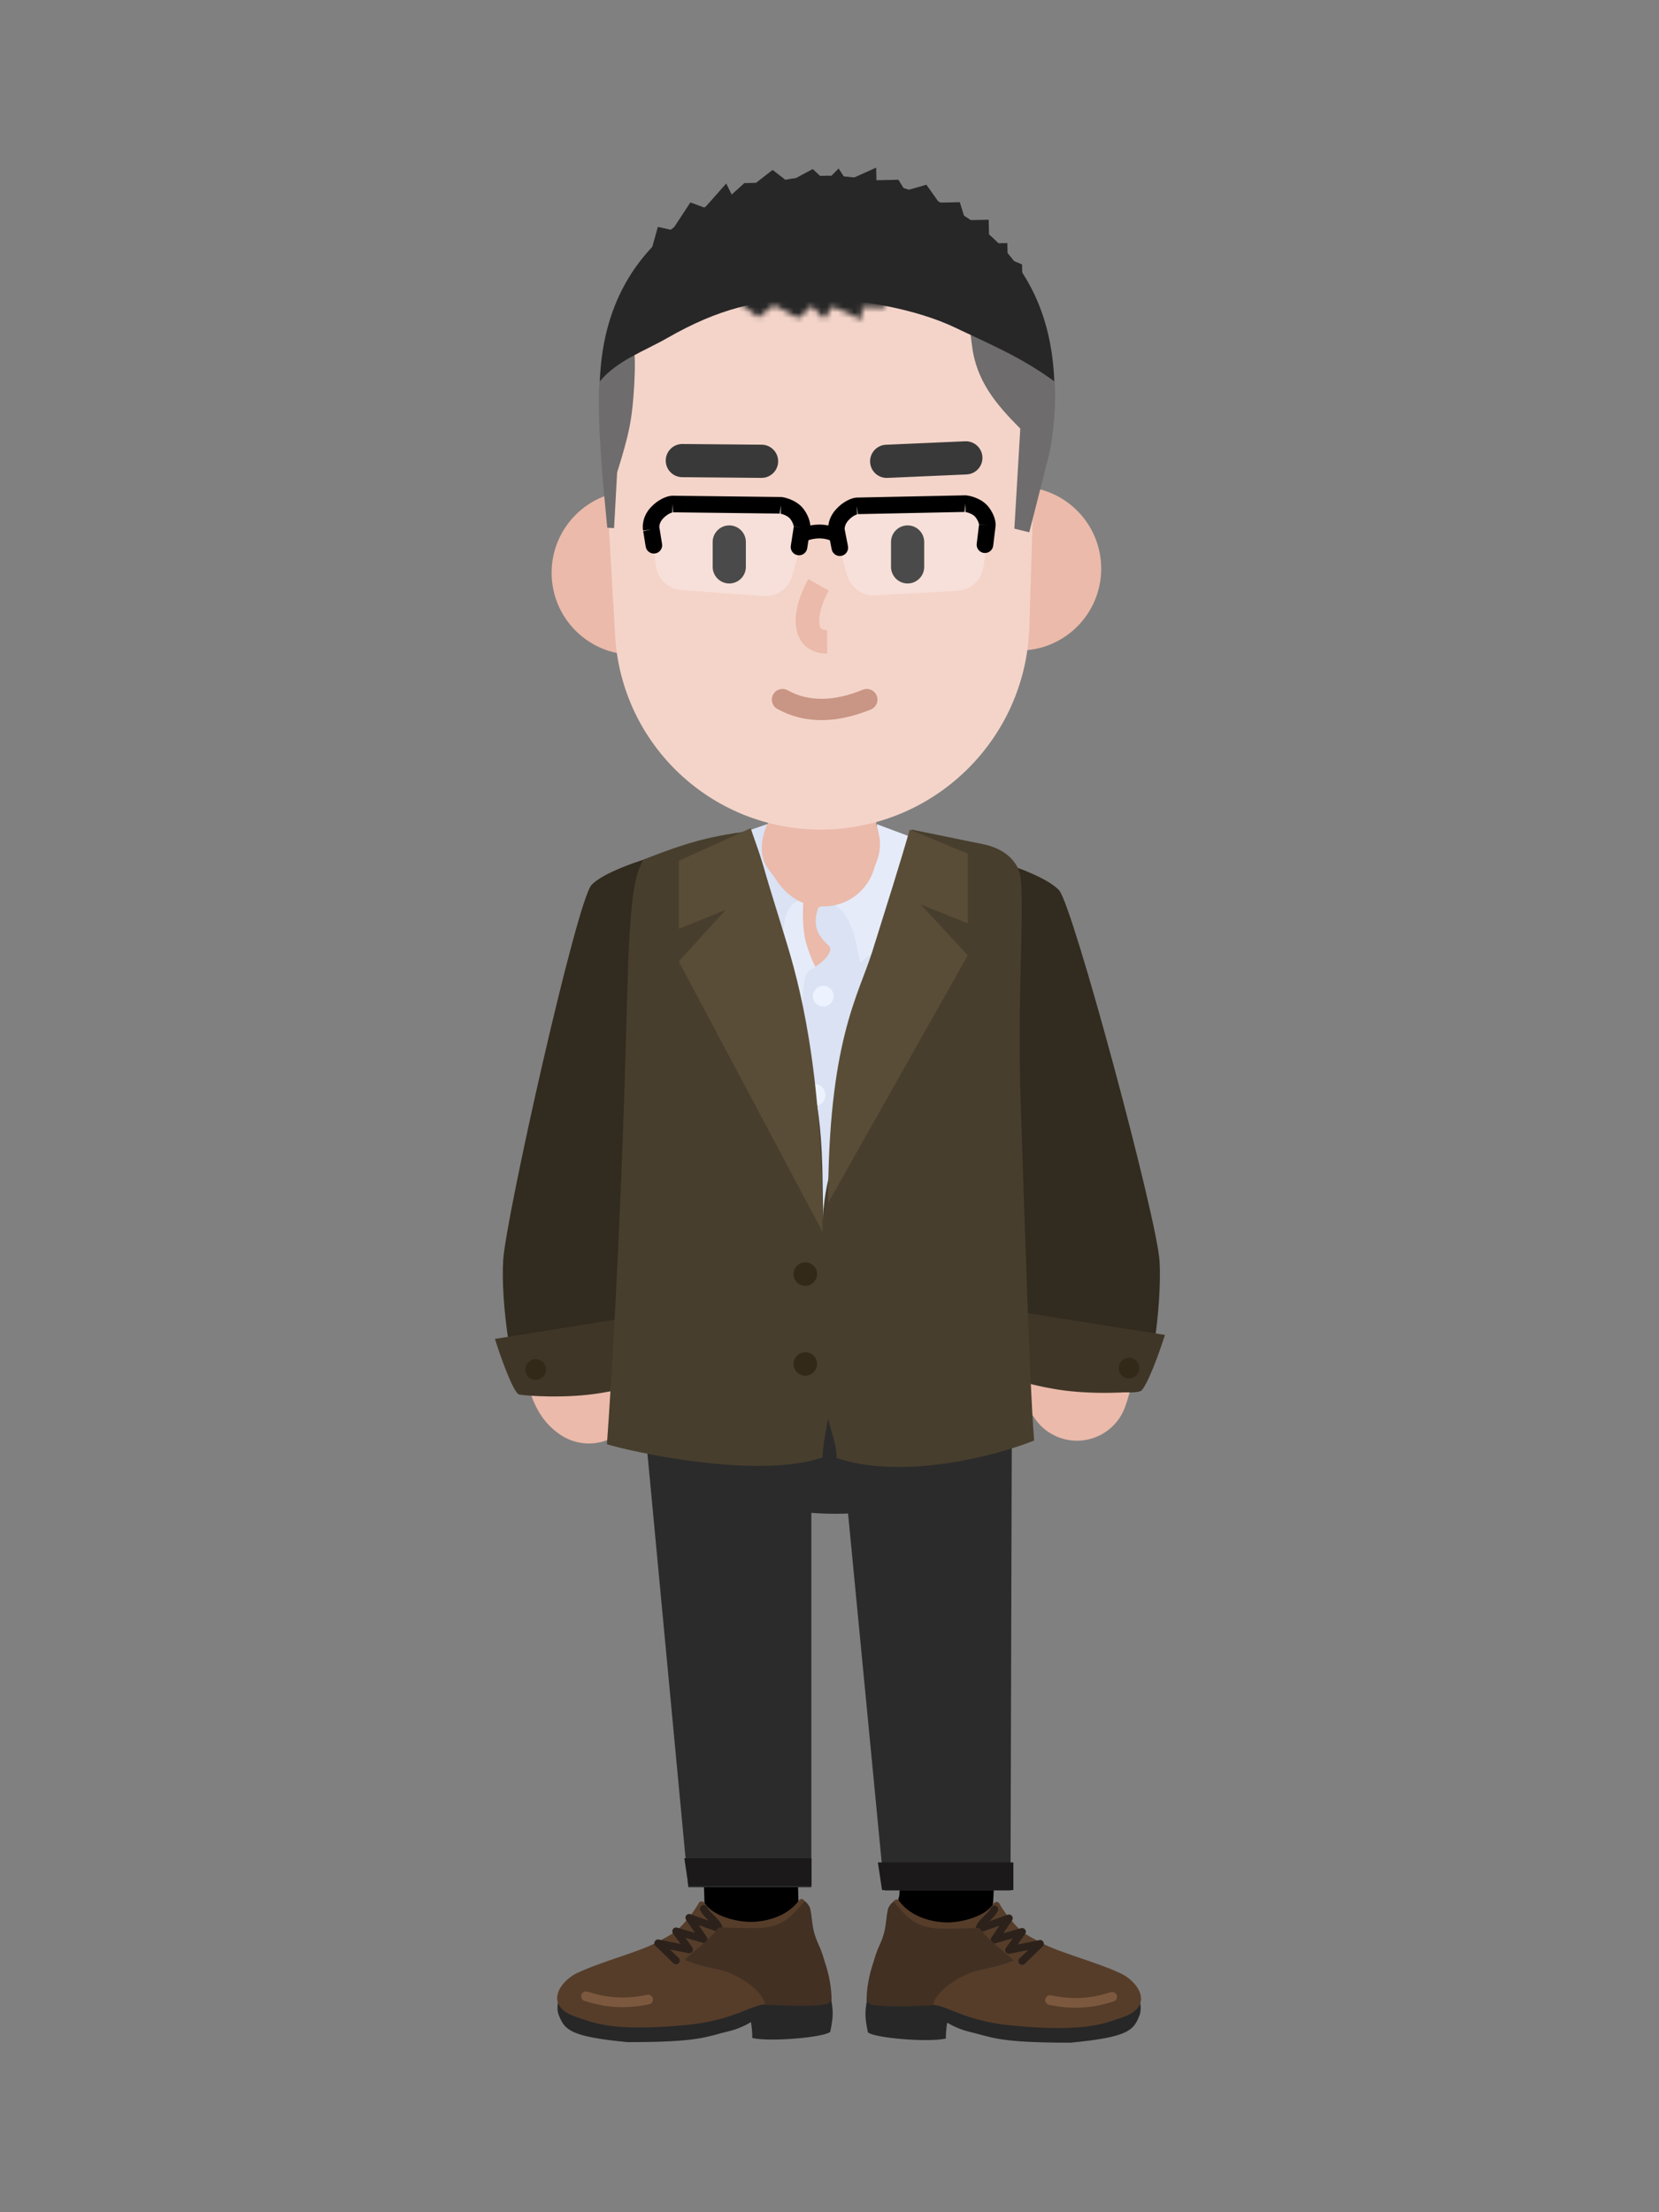 <svg width="300" height="400" viewBox="0 0 300 400" fill="none" xmlns="http://www.w3.org/2000/svg">
<rect x="0" y="0" width="300" height="400" fill="#808080" stroke="none"/>
<path d="M130.937 363.171C134.897 365.692 140.151 364.524 142.671 360.564C143.53 359.215 143.863 358.08 144.103 356.67C144.209 356.045 144.285 355.374 144.34 354.622L144.355 354.415C144.443 353.123 144.483 351.514 144.482 349.566L144.479 348.774L144.473 347.994C144.438 344.609 144.303 340.342 144.079 335.328L144.033 334.302C143.612 325.165 142.921 313.946 142.228 304.385C141.888 299.703 137.817 296.183 133.135 296.523C128.453 296.862 124.933 300.933 125.272 305.615L125.424 307.736L125.538 309.357C126.141 318.061 126.715 327.687 127.074 335.593L127.156 337.459L127.211 338.791C127.382 343.07 127.476 346.652 127.481 349.382L127.481 349.876L127.478 350.478C127.469 351.645 127.44 352.583 127.394 353.259L127.377 353.49C126.271 357.06 127.631 361.068 130.937 363.171Z" fill="black"/>
<path d="M166.187 352.421C170.147 354.942 175.401 353.774 177.921 349.814C178.78 348.465 179.113 347.33 179.353 345.92C179.459 345.295 179.535 344.624 179.59 343.872L179.605 343.665C179.693 342.373 179.733 340.764 179.732 338.816L179.729 338.024L179.723 337.244C179.688 333.859 179.553 329.592 179.329 324.578L179.283 323.552C178.862 314.415 178.171 303.196 177.478 293.635C177.138 288.953 173.067 285.433 168.385 285.773C163.703 286.112 160.183 290.183 160.522 294.865L160.674 296.986L160.788 298.607C161.391 307.311 161.965 316.937 162.324 324.843L162.406 326.709L162.461 328.041C162.632 332.32 162.726 335.902 162.731 338.632L162.731 339.126L162.728 339.728C162.719 340.895 162.69 341.833 162.644 342.509L162.627 342.74C161.521 346.31 162.881 350.318 166.187 352.421Z" fill="black"/>
<path d="M115.997 251.354L146.714 254.198V341.25H124.464L115.997 251.354Z" fill="#2B2B2B"/>
<path d="M124.5 341L123.75 336H146.75V341H124.5Z" fill="#1B1919"/>
<path d="M151.074 273.713C167.408 273.713 180.648 266.893 180.648 258.481C180.648 250.069 167.408 243.25 151.074 243.25C134.741 243.25 121.5 250.069 121.5 258.481C121.5 266.893 134.741 273.713 151.074 273.713Z" fill="#2B2B2B"/>
<path d="M151.5 254.4H182.978L182.728 341.827H159.927L151.5 254.4Z" fill="#2B2B2B"/>
<path d="M159.5 341.75L158.75 336.75H183.25V341.75H159.5Z" fill="#1B1919"/>
<path d="M101.044 364.355C100.575 363.193 100.913 361.603 101.175 361.17C101.438 360.735 133.362 358.745 133.362 358.745C138.661 358.31 149.164 356.493 149.89 359.625C150.787 363.5 150.746 364.375 150.134 367.375C149.155 368.375 139.25 369.25 136.038 368.5C136.038 366.75 135.788 365.625 135.788 365.625C135.788 365.625 133.998 366.76 131.898 367.25C127.614 368.25 126.794 369.25 113.525 369.25C102.883 368.25 102.095 366.953 101.044 364.355Z" fill="#272727"/>
<path d="M135.57 347.5C138.23 347.535 142.293 346.66 144.506 343.593C144.701 343.323 145.099 343.28 145.325 343.523C147.316 345.663 146.026 344.445 146.826 348.128C147.615 351.763 148.281 351.243 149.071 354.618C149.617 356.955 151.387 362.408 149.071 362.408H138.507C136.008 362.408 132.632 365.31 124.309 366.125C110.494 367.48 107.118 365.625 104.359 364.75C98.083 362.76 101.268 358.205 104.359 356.75C108.888 354.618 115.378 353.015 118.679 351.25C121.25 349.875 122.133 349.448 123.453 348C125.137 346.153 125.851 344.973 126.386 344.055C126.608 343.67 127.213 343.758 127.449 344.13C128.908 346.445 133.112 347.468 135.57 347.5Z" fill="#563D2A"/>
<path d="M124.852 346.113C124.236 345.893 123.698 346.588 124.065 347.13L125.645 349.462L122.434 348.544C121.817 348.368 121.324 349.069 121.699 349.59L123.068 351.494L119.134 350.697C118.472 350.563 118.043 351.377 118.53 351.847L121.778 354.987C122.047 355.246 122.475 355.239 122.735 354.97C122.995 354.702 122.987 354.273 122.719 354.014L121.136 352.483L124.491 353.163C125.094 353.286 125.534 352.605 125.174 352.105L123.935 350.381L127.064 351.276C127.672 351.45 128.165 350.769 127.81 350.246L126.345 348.082L129.735 349.292C130.176 349.45 130.639 349.123 130.639 348.655C130.639 348.231 130.45 347.84 130.103 347.4L129.981 347.249L129.902 347.156C129.78 347.015 129.651 346.879 129.391 346.617L128.844 346.069L128.675 345.895C128.589 345.806 128.514 345.726 128.442 345.645C128.172 345.347 127.99 345.1 127.89 344.897L127.868 344.85C127.717 344.509 127.317 344.355 126.975 344.507C126.634 344.659 126.48 345.059 126.632 345.4C126.796 345.769 127.06 346.134 127.437 346.552L127.57 346.697L127.683 346.816C127.743 346.878 127.806 346.943 127.876 347.014L128.15 347.29L124.852 346.113Z" fill="#2C221B"/>
<path d="M105.704 361.793C107.515 362.342 108.748 362.634 110.353 362.807C112.537 363.042 114.845 362.934 117.382 362.402C117.855 362.303 118.158 361.839 118.059 361.366C117.959 360.893 117.496 360.59 117.023 360.689C114.667 361.183 112.543 361.282 110.541 361.067C109.067 360.908 107.927 360.638 106.211 360.118C105.749 359.978 105.26 360.239 105.12 360.701C104.98 361.164 105.241 361.652 105.704 361.793Z" fill="#7C593E"/>
<path d="M123.773 354.375C126.221 352.125 128.042 351 130 348.5C131.061 348.5 132.461 348.625 136.5 348.625C141.763 348.625 143.158 346.375 145.483 343.75C147.25 344.875 146.34 347.25 147.564 350.5C148.543 353.1 150.379 357 150.379 361.75C149.522 363.25 141.077 362.5 138.385 362.5C137.773 359.5 133 357 130.875 356.375C129.01 355.828 126.833 355.625 123.773 354.375Z" fill="#423023"/>
<path d="M206.037 364.452C206.506 363.292 206.168 361.7 205.905 361.267C205.642 360.835 173.718 358.842 173.718 358.842C168.42 358.41 157.917 356.59 157.191 359.722C156.293 363.597 156.334 364.472 156.946 367.472C157.925 368.472 167.831 369.347 171.042 368.597C171.042 366.847 171.292 365.722 171.292 365.722C171.292 365.722 173.083 366.857 175.183 367.347C179.467 368.347 180.287 369.347 193.555 369.347C204.197 368.347 204.986 367.05 206.037 364.452Z" fill="#272727"/>
<path d="M171.511 347.597C168.85 347.632 164.788 346.757 162.574 343.69C162.38 343.42 161.982 343.377 161.755 343.62C159.765 345.76 161.054 344.542 160.255 348.225C159.466 351.86 158.799 351.342 158.01 354.715C157.464 357.052 155.694 362.505 158.01 362.505H168.574C171.073 362.505 174.448 365.407 182.771 366.222C196.587 367.577 199.963 365.722 202.721 364.847C208.998 362.857 205.813 358.305 202.721 356.847C198.193 354.715 191.703 353.115 188.401 351.347C185.831 349.972 184.948 349.545 183.628 348.097C181.944 346.252 181.229 345.072 180.695 344.152C180.472 343.77 179.868 343.855 179.632 344.23C178.172 346.542 173.968 347.567 171.511 347.597Z" fill="#563D2A"/>
<path d="M179.27 350.343C178.916 350.867 179.409 351.547 180.017 351.373L183.146 350.479L181.906 352.203C181.547 352.702 181.987 353.383 182.59 353.261L185.945 352.583L184.362 354.111C184.094 354.371 184.086 354.799 184.346 355.068C184.605 355.337 185.034 355.344 185.303 355.085L188.551 351.947C189.037 351.477 188.61 350.663 187.947 350.797L184.012 351.593L185.382 349.688C185.757 349.167 185.263 348.466 184.646 348.642L181.436 349.56L183.016 347.227C183.383 346.686 182.844 345.991 182.228 346.21L178.931 347.387L179.205 347.112L179.329 346.985C179.446 346.864 179.546 346.758 179.644 346.65C180.021 346.231 180.285 345.867 180.449 345.498C180.601 345.156 180.447 344.756 180.106 344.604C179.777 344.458 179.395 344.595 179.231 344.909L179.212 344.948C179.118 345.16 178.929 345.421 178.639 345.743L178.52 345.873L178.388 346.011C178.326 346.075 178.258 346.145 178.18 346.223L177.571 346.835L177.419 346.991C177.256 347.161 177.164 347.268 177.036 347.424C176.653 347.894 176.441 348.306 176.441 348.753C176.441 349.221 176.905 349.547 177.345 349.39L180.736 348.18L179.27 350.343Z" fill="#2C221B"/>
<path d="M200.87 360.217L200.51 360.325L200.137 360.433C198.803 360.815 197.794 361.029 196.54 361.164C194.537 361.379 192.414 361.28 190.058 360.786C189.585 360.687 189.121 360.99 189.022 361.463C188.923 361.936 189.226 362.4 189.699 362.499C192.236 363.031 194.544 363.139 196.727 362.904C198.331 362.731 199.559 362.442 201.376 361.892C201.839 361.753 202.101 361.264 201.961 360.802C201.821 360.339 201.333 360.078 200.87 360.217Z" fill="#7C593E"/>
<path d="M183.307 354.473C180.859 352.223 179.039 351.098 177.081 348.598C176.02 348.598 174.62 348.723 170.581 348.723C165.318 348.723 163.923 346.473 161.597 343.848C159.831 344.973 160.74 347.348 159.516 350.598C158.537 353.198 156.701 357.098 156.701 361.848C157.558 363.348 166.003 362.598 168.696 362.598C169.308 359.598 174.081 357.098 176.206 356.473C178.071 355.925 180.247 355.723 183.307 354.473Z" fill="#423023"/>
<path d="M113.311 245.489L113.271 245.319C113.098 244.558 112.942 243.472 112.831 242.12L112.805 241.774L112.78 241.42C112.537 237.719 112.638 232.723 113.061 226.746C113.817 216.09 115.565 202.827 117.543 191.295C118.407 186.26 115.026 181.478 109.991 180.615C104.955 179.751 100.174 183.132 99.31 188.168L99.116 189.306C97.123 201.117 95.386 214.448 94.608 225.438L94.56 226.122L94.514 226.811C94.085 233.434 94.022 239.076 94.393 243.623C94.635 246.595 95.064 249.158 95.755 251.376C96.818 254.79 98.501 257.572 101.438 259.492C105.714 262.288 111.446 261.088 114.242 256.812C116.608 253.193 116.112 248.531 113.311 245.489Z" fill="#EBBAAA"/>
<path d="M179.124 188.092C183.569 195.971 186.526 208.086 187.54 221.387C188.401 232.683 187.665 243.489 186.105 247.955L186.057 248.089C184.311 252.89 186.788 258.197 191.589 259.943C196.39 261.689 201.697 259.212 203.443 254.411C206.114 247.067 207.038 233.782 205.986 219.981C204.785 204.212 201.219 189.607 195.237 179.002C192.727 174.553 187.085 172.981 182.636 175.491C178.186 178.001 176.614 183.642 179.124 188.092Z" fill="#EBBAAA"/>
<path d="M107.75 166.875C107.75 161 120.625 155.004 129.625 152.152L141.375 148.254C143.011 148.202 154.254 148.67 155.875 148.894L174.125 155.004C182.773 156.199 189.871 160.813 189 169.5L185.887 206.825L186.75 256C186.768 256.453 166.703 250.773 166.25 250.75L131.25 256.82L112.625 255.982C112.19 255.959 111.964 254.685 112 254.25L114.502 202.22L107.75 166.875Z" fill="#EBBAAA"/>
<path d="M191.527 160.996C189.502 158.697 182.832 156.374 179.75 155.5C181.694 184.975 181.907 242.302 182.612 245.3C183.492 249.047 204.625 252.918 206.386 251.42C208.147 249.921 210.128 235.808 209.688 228.064C209.247 220.321 194.059 163.868 191.527 160.996Z" fill="#322B1F"/>
<path d="M206.16 251.5C207.26 251.3 209.785 244.167 210.66 241.375L179.91 236.5C179.535 239.042 178.835 244.55 179.035 246.25C179.285 248.375 185.035 250.25 191.285 251.25C197.535 252.25 204.785 251.75 206.16 251.5Z" fill="#3F3627"/>
<path d="M106.98 159.996C109.133 157.697 116.223 155.374 119.5 154.5C117.433 183.977 113.111 243.681 112.362 246.678C111.426 250.426 96.372 252.749 94.5 251.25C92.628 249.751 90.522 235.637 90.99 227.893C91.458 220.149 104.288 162.868 106.98 159.996Z" fill="#322B1F"/>
<path d="M93.906 252.154C92.829 251.955 90.357 244.868 89.5 242.094L119.609 237.25C119.976 239.776 120.661 245.248 120.465 246.938C120.221 249.049 114.59 250.912 108.471 251.906C102.351 252.899 95.252 252.403 93.906 252.154Z" fill="#3F3627"/>
<path d="M138 149.545L138.875 148.92L151.875 153.045L158 149.17L160.375 150.17L162.875 158.045L148.25 161.295L136.5 157.295L138 149.545Z" fill="#EBBAAA"/>
<path d="M145.946 171.102C144.743 167.481 145.345 162.237 145.345 162.237L139.932 164.36L133.437 151.25C125.94 152.623 125.619 153.123 120.207 155.62C113.751 158.599 115.035 168.605 114.073 182.214L112.75 256.754L130.551 259.625L142.458 259.75L147.75 175.222C147.75 175.222 147.149 174.723 145.946 171.102Z" fill="#E5EBF9"/>
<path d="M149.864 170.978C146.873 168.356 147.371 166.275 147.908 164.236L149.174 163.237L156.538 162.488L163.673 152C163.673 152 173.914 153.498 177.366 155.496C180.818 157.493 182.889 179.343 182.889 179.343L184.5 257.128H166.5L146.182 253.5C145.875 227.364 143.199 177.312 146.182 175.598C150.095 173.35 150.555 171.583 149.864 170.978Z" fill="#DAE2F3"/>
<path d="M158 170.75C158.69 170.75 159.25 170.19 159.25 169.5C159.25 168.81 158.69 168.25 158 168.25C157.31 168.25 156.75 168.81 156.75 169.5C156.75 170.19 157.31 170.75 158 170.75Z" fill="#DAE2F3"/>
<path d="M138.75 169.5C139.44 169.5 140 168.94 140 168.25C140 167.56 139.44 167 138.75 167C138.06 167 137.5 167.56 137.5 168.25C137.5 168.94 138.06 169.5 138.75 169.5Z" fill="#E5EBF9"/>
<path d="M148.875 182C149.911 182 150.75 181.161 150.75 180.125C150.75 179.089 149.911 178.25 148.875 178.25C147.839 178.25 147 179.089 147 180.125C147 181.161 147.839 182 148.875 182Z" fill="#EDF2FF"/>
<path d="M204.16 249.25C205.196 249.25 206.035 248.411 206.035 247.375C206.035 246.339 205.196 245.5 204.16 245.5C203.125 245.5 202.285 246.339 202.285 247.375C202.285 248.411 203.125 249.25 204.16 249.25Z" fill="#332918"/>
<path d="M96.875 249.5C97.91 249.5 98.75 248.661 98.75 247.625C98.75 246.589 97.91 245.75 96.875 245.75C95.84 245.75 95 246.589 95 247.625C95 248.661 95.84 249.5 96.875 249.5Z" fill="#332918"/>
<path d="M147.375 200C148.411 200 149.25 199.105 149.25 198C149.25 196.895 148.411 196 147.375 196C146.339 196 145.5 196.895 145.5 198C145.5 199.105 146.339 200 147.375 200Z" fill="#EDF2FF"/>
<path d="M146.375 217.75C147.411 217.75 148.25 216.911 148.25 215.875C148.25 214.839 147.411 214 146.375 214C145.339 214 144.5 214.839 144.5 215.875C144.5 216.911 145.339 217.75 146.375 217.75Z" fill="#EDF2FF"/>
<path d="M158.75 155.125C159.61 152.281 158.75 150.25 158.5 149L165.5 151.625C165.5 151.625 167.875 154.625 166.375 161.5C164.732 169.032 157.464 172 155.75 174C155 174.875 155.25 164.25 149.5 163.125C152.125 162.5 157.125 160.5 158.75 155.125Z" fill="#E5EBF9"/>
<path d="M138.763 156.875C137 154.375 137.915 150.868 138.763 149L132.625 151.125C132.625 151.125 129.096 157.202 131.004 163.075C133.375 170.375 141.824 173.013 141.75 172.125C141 163.075 143.997 163.413 145.25 162.25C143.125 161.75 141.106 160.197 138.763 156.875Z" fill="#DAE2F3"/>
<path d="M143.671 183.196C141.863 175.499 140.468 161.683 135.821 150.25C135.821 150.25 131 150.75 126.405 151.971C121.81 153.192 116.396 155.413 116.396 155.413C113.47 159.917 113.718 172.17 112.892 197.947C112.066 223.725 110.61 249.528 109.75 261.134C113.364 262.304 136.883 267.658 148.757 263.5C148.757 260.5 149.803 257.64 149.926 254.25C150.33 243.182 148.954 232.644 148.757 213.945C148.582 197.445 146.327 194.506 143.671 183.196Z" fill="#483E2D"/>
<path d="M122.75 155.653L135.75 149.75C137.75 155.653 139.784 162.455 142 169.645C144.5 177.756 148.75 193.011 148.75 222.75L122.75 173.84L131.25 164.501L122.75 167.942V155.653Z" fill="#5A4D37"/>
<path d="M159.69 186.221C159.69 178.653 160.233 160.953 164.85 150L177.866 152.662C181.359 153.377 184.345 155.575 184.618 159.129C185.194 166.623 183.948 180.323 184.564 198.879C185.385 223.574 186.145 249.352 187 260.471C179.755 263.381 163.074 267.606 151.276 263.623C151.276 261.036 150.402 259.501 149.278 254.651C149.227 245.957 148.613 236.492 148.778 221.43C148.951 205.624 159.69 193.789 159.69 186.221Z" fill="#483E2D"/>
<path d="M175 154.355L164.5 150C163.167 154.839 159.966 164.939 157.75 172.016C155.25 180 149.75 188.226 149.75 217.5L175 172.742L166.5 163.549L175 166.935V154.355Z" fill="#5A4D37"/>
<path d="M145.625 232.5C146.799 232.5 147.75 231.549 147.75 230.375C147.75 229.201 146.799 228.25 145.625 228.25C144.451 228.25 143.5 229.201 143.5 230.375C143.5 231.549 144.451 232.5 145.625 232.5Z" fill="#332918"/>
<path d="M145.625 248.75C146.799 248.75 147.75 247.799 147.75 246.625C147.75 245.451 146.799 244.5 145.625 244.5C144.451 244.5 143.5 245.451 143.5 246.625C143.5 247.799 144.451 248.75 145.625 248.75Z" fill="#332918"/>
<rect x="138.862" y="134.25" width="19.584" height="29.633" rx="9.478" fill="#EBBAAA"/>
<path d="M184.317 117.633C192.5 117.633 199.133 111 199.133 102.817C199.133 94.634 192.5 88 184.317 88C176.134 88 169.5 94.634 169.5 102.817C169.5 111 176.134 117.633 184.317 117.633Z" fill="#EBBAAA"/>
<path d="M114.567 118.383C106.384 118.383 99.75 111.75 99.75 103.567C99.75 95.384 106.384 88.75 114.567 88.75C122.75 88.75 129.383 95.384 129.383 103.567C129.383 111.75 122.75 118.383 114.567 118.383Z" fill="#EBBAAA"/>
<path d="M110 75.375C110 54.181 127.181 37 148.375 37C169.569 37 186.75 54.181 186.75 75.375V93.5L186.134 113.393C185.502 133.791 168.783 150 148.375 150C128.658 150 112.365 134.618 111.233 114.933L110 93.5V75.375Z" fill="#F4D4C9"/>
<path d="M140.565 128.183C145.462 130.904 151.242 130.833 157.479 128.282C158.463 127.879 158.934 126.755 158.532 125.772C158.129 124.788 157.005 124.316 156.021 124.719C150.789 126.859 146.21 126.915 142.435 124.818C141.505 124.301 140.334 124.636 139.817 125.566C139.301 126.495 139.636 127.667 140.565 128.183Z" fill="#C99584"/>
<path d="M161.125 98V102.5C161.125 104.157 162.468 105.5 164.125 105.5C165.782 105.5 167.125 104.157 167.125 102.5V98C167.125 96.343 165.782 95 164.125 95C162.468 95 161.125 96.343 161.125 98Z" fill="black"/>
<path d="M128.875 98V102.5C128.875 104.157 130.218 105.5 131.875 105.5C133.532 105.5 134.875 104.157 134.875 102.5V98C134.875 96.343 133.532 95 131.875 95C130.218 95 128.875 96.343 128.875 98Z" fill="black"/>
<path d="M160.472 86.412L174.786 85.786C176.442 85.714 177.725 84.313 177.653 82.658C177.58 81.003 176.18 79.719 174.525 79.792L160.21 80.417C158.555 80.49 157.272 81.89 157.344 83.545C157.416 85.201 158.817 86.484 160.472 86.412Z" fill="#393939"/>
<path d="M137.74 80.407L123.413 80.281C121.756 80.267 120.401 81.598 120.386 83.255C120.372 84.912 121.703 86.266 123.36 86.281L137.687 86.406C139.344 86.421 140.699 85.09 140.714 83.433C140.728 81.776 139.397 80.421 137.74 80.407Z" fill="#393939"/>
<path d="M146.18 104.702C144.662 107.381 143.777 110.308 143.891 112.696C144.048 115.977 146.107 118.182 149.574 118.182V113.932C148.491 113.932 148.19 113.609 148.136 112.493C148.065 111.01 148.723 108.834 149.877 106.798L146.18 104.702Z" fill="#EBBAAA"/>
<path d="M151.399 97.288C150.579 94.223 152.784 91.179 155.952 91.003L173.619 90.023C176.787 89.847 179.316 92.628 178.84 95.765L177.806 102.582C177.451 104.923 175.503 106.694 173.139 106.825L158.289 107.649C155.925 107.78 153.793 106.236 153.182 103.949L151.399 97.288Z" fill="white" fill-opacity="0.29"/>
<path fill-rule="evenodd" clip-rule="evenodd" d="M174.581 91.064L174.581 91.063L174.581 91.064L174.426 92.556C174.449 92.558 174.475 92.561 174.504 92.566L155.097 92.964C155.112 92.961 155.121 92.959 155.125 92.958L155.125 92.958L155.125 92.958C155.127 92.958 155.127 92.958 155.127 92.958L154.961 91.467L154.961 91.467L154.961 91.467L154.794 89.976L154.862 89.969L154.93 89.967L154.93 89.967L174.551 89.564L174.551 89.564L174.551 89.564L174.581 91.064ZM174.737 89.572L174.737 89.572L174.644 89.562L174.551 89.564L174.581 91.063L174.707 89.859L174.581 91.064L174.612 92.564L174.504 92.566C174.712 92.597 175.069 92.68 175.446 92.843C175.879 93.029 176.219 93.269 176.42 93.534L176.42 93.534C176.728 93.94 176.889 94.294 176.969 94.545C177.026 94.72 177.037 94.825 177.041 94.856C177.041 94.858 177.041 94.86 177.042 94.861L176.621 98.311L179.599 98.674L180.027 95.165L178.991 95.039L180.027 95.165L180.028 95.152L180.03 95.139L178.538 94.983L178.991 95.039L178.529 94.982L180.03 95.139C180.112 94.347 179.81 93.038 178.809 91.72L178.809 91.72C178.187 90.901 177.345 90.394 176.634 90.088C175.919 89.779 175.218 89.622 174.737 89.572ZM174.737 89.572L174.707 89.859L174.737 89.572L174.737 89.572ZM178.809 91.72L178.809 91.72L176.42 93.534L176.42 93.534L178.809 91.72ZM178.529 94.982L177.046 94.828C177.045 94.84 177.044 94.849 177.043 94.855C177.043 94.862 177.043 94.865 177.042 94.865C177.042 94.865 177.042 94.864 177.042 94.861L177.049 94.802L178.529 94.982ZM153.371 94.139L153.371 94.139C153.782 93.671 154.202 93.373 154.543 93.191C154.825 93.039 155.025 92.982 155.097 92.964L154.991 92.966L154.961 91.467L154.794 89.976C153.942 90.071 152.423 90.674 151.118 92.157L151.118 92.157C149.723 93.744 149.605 95.524 149.841 96.493L150.393 99.319L153.338 98.745L152.779 95.881L151.305 96.168L151.306 96.168L152.779 95.88L152.768 95.827L152.754 95.774C152.754 95.775 152.754 95.774 152.754 95.771C152.75 95.743 152.722 95.549 152.788 95.248C152.854 94.939 153.014 94.545 153.371 94.139ZM152.754 95.774L152.754 95.774L151.779 96.039L152.754 95.774ZM153.371 94.139L151.118 92.157L151.118 92.157L153.371 94.139L153.371 94.139ZM151.305 96.168L149.834 96.455L149.841 96.493C149.847 96.516 149.853 96.539 149.859 96.561L151.305 96.168ZM152.153 100.504C152.966 100.346 153.496 99.558 153.338 98.745L150.393 99.319C150.552 100.133 151.34 100.663 152.153 100.504ZM176.621 98.311C176.521 99.133 177.106 99.882 177.928 99.982C178.751 100.082 179.499 99.497 179.599 98.674L176.621 98.311Z" fill="black"/>
<path d="M117.717 95.526C117.296 92.382 119.873 89.645 123.037 89.877L140.685 91.168C143.849 91.4 146 94.482 145.126 97.532L143.227 104.161C142.575 106.436 140.417 107.943 138.056 107.77L123.222 106.685C120.861 106.512 118.945 104.708 118.631 102.361L117.717 95.526Z" fill="white" fill-opacity="0.29"/>
<path fill-rule="evenodd" clip-rule="evenodd" d="M121.579 91.132L121.579 91.132L121.524 90.433L121.579 91.132ZM121.594 89.879L121.579 91.132L121.579 91.133L121.561 92.632L121.667 92.633C121.594 92.648 121.392 92.699 121.105 92.841C120.759 93.013 120.329 93.297 119.903 93.751L119.903 93.751L119.903 93.751L117.716 91.698C119.069 90.257 120.606 89.704 121.461 89.637L121.524 90.433L121.461 89.637L121.529 89.631L121.597 89.632L121.594 89.879ZM121.597 89.632L121.594 89.879L121.579 91.133L121.697 92.628C121.697 92.628 121.697 92.628 121.696 92.628L121.696 92.628L121.696 92.628L121.696 92.628C121.694 92.628 121.684 92.63 121.667 92.633L141.075 92.865C141.282 92.903 141.637 92.998 142.009 93.172C142.435 93.373 142.767 93.624 142.959 93.895L145.406 92.16C144.811 91.321 143.986 90.787 143.286 90.458C142.581 90.126 141.886 89.946 141.406 89.88L141.406 89.88L141.314 89.868L141.22 89.867L141.22 89.867L121.597 89.632ZM141.202 91.367L140.998 92.853C141.021 92.856 141.047 92.86 141.075 92.865L141.184 92.866L141.202 91.367ZM141.202 91.366L141.216 90.189L141.202 91.367L141.202 91.366ZM141.202 91.366L141.202 91.367L141.383 90.049L141.202 91.366ZM121.597 89.632L121.597 89.632L121.597 89.632L121.597 89.632ZM116.299 95.99C116.094 95.015 116.269 93.238 117.716 91.698L117.716 91.698L117.716 91.698L119.903 93.751C119.533 94.145 119.361 94.534 119.284 94.84C119.209 95.137 119.23 95.332 119.233 95.362C119.233 95.365 119.233 95.366 119.233 95.366L119.233 95.365L118.984 95.425L117.772 95.712L116.293 95.951L116.299 95.99ZM116.759 98.832L116.759 98.832L116.299 95.99C116.304 96.013 116.309 96.036 116.314 96.058L117.772 95.712L119.255 95.473L119.72 98.353L116.759 98.832L116.759 98.832ZM116.759 98.832C116.891 99.65 117.661 100.206 118.479 100.074C119.297 99.941 119.852 99.171 119.72 98.353L119.72 98.353L119.72 98.353L116.759 98.832ZM118.984 95.425L117.774 95.712L119.255 95.472L119.246 95.419L119.233 95.366L119.233 95.365L118.984 95.425ZM146.511 95.642L145.029 95.413L145.04 95.414L146.512 95.642L146.511 95.642ZM145.97 99.136L146.511 95.642L146.512 95.642L146.514 95.629L146.515 95.617L145.04 95.414L145.032 95.413L146.515 95.616C146.623 94.828 146.364 93.509 145.406 92.16L142.959 93.895C143.254 94.311 143.403 94.67 143.476 94.924C143.526 95.1 143.535 95.206 143.537 95.236C143.537 95.239 143.537 95.24 143.538 95.242L143.005 98.676L143.005 98.676C142.878 99.495 143.439 100.262 144.258 100.389C145.076 100.516 145.843 99.955 145.97 99.136L145.97 99.136ZM145.97 99.136L145.97 99.136L143.005 98.676C143.005 98.676 143.005 98.676 143.005 98.676L145.97 99.136ZM143.538 95.242L143.547 95.183L145.032 95.413L143.543 95.209C143.541 95.221 143.54 95.23 143.54 95.236C143.539 95.243 143.539 95.246 143.538 95.246C143.538 95.246 143.538 95.245 143.538 95.242Z" fill="black"/>
<path d="M144.875 96.875C145.958 96.291 148.75 95.475 151.25 96.875" stroke="black" stroke-width="2.5"/>
<path d="M175.75 62.375C174.975 55.872 174.276 51.202 173.759 46.866C173.393 43.795 173.355 43.012 182.086 49.447C190.816 55.882 192.125 70 189.75 82L186.125 96.25L183.429 95.584L184.5 77.5C180.101 73.073 176.525 68.879 175.75 62.375Z" fill="#6E6C6C"/>
<path d="M114.706 69.312C115.067 62.773 114.33 63.11 114.57 58.751C114.741 55.663 115.805 56.338 110.292 62.001C107.25 65.126 108.395 78.552 109.043 87.333L109.813 95.426L111.042 95.494L111.598 85.427C113.771 78.451 114.346 75.852 114.706 69.312Z" fill="#6E6C6C"/>
<path fill-rule="evenodd" clip-rule="evenodd" d="M149.666 31.771L149.666 31.771C149.647 31.771 149.629 31.771 149.61 31.771C149.592 31.771 149.573 31.771 149.555 31.771L149.555 31.771C137.764 31.812 109.534 38.349 108.473 68.942C111.608 65.174 116.45 63.53 120.75 61.071C129.802 55.894 137.194 53.999 147.002 53.999C155.43 53.999 165.768 55.907 172.75 59.25C178.995 62.241 184.532 64.485 190.637 68.942C189.576 38.349 161.455 31.812 149.666 31.771Z" fill="#272727"/>
<path d="M118.967 41.03L116.548 49.625L148.444 44.686L184.895 51.349L184.818 47.812L182.218 46.732L182.158 43.953L178.88 44.024L178.787 39.73L174.572 39.821L173.564 36.557L169.818 36.639L167.523 33.403L163.682 34.498L162.467 32.502L158.487 32.589L158.438 30.315L153.102 32.706L151.648 30.462L149.356 32.787L146.965 30.564L142.566 32.935L139.708 30.722L136.713 33.062L134.606 33.108L132.309 35.179L131.328 33.179L127.442 37.56L124.844 36.605L121.557 41.605L118.967 41.03Z" fill="#272727"/>
<mask id="mask0_0_9353" style="mask-type:luminance" maskUnits="userSpaceOnUse" x="113" y="36" width="70" height="22">
<path fill-rule="evenodd" clip-rule="evenodd" d="M116.359 47.071L113.096 40.934L145.835 43.415L182.287 36.752L182.21 40.288L179.61 41.369L179.549 44.148L176.271 44.077L176.178 48.371L171.964 48.28L170.956 51.543L167.21 51.462L164.914 54.698L161.073 53.603L159.859 55.599L155.878 55.512L155.829 57.786L150.494 55.395L149.039 57.638L146.748 55.314L144.357 57.536L139.958 55.166L137.099 57.379L134.105 55.039L131.998 54.993L129.7 52.921L128.72 54.922L124.833 50.541L122.236 51.495L118.948 46.495L116.359 47.071Z" fill="white"/>
</mask>
<g mask="url(#mask0_0_9353)">
<rect x="133.25" y="43.75" width="39.029" height="26.523" fill="#272727"/>
</g>
</svg>
